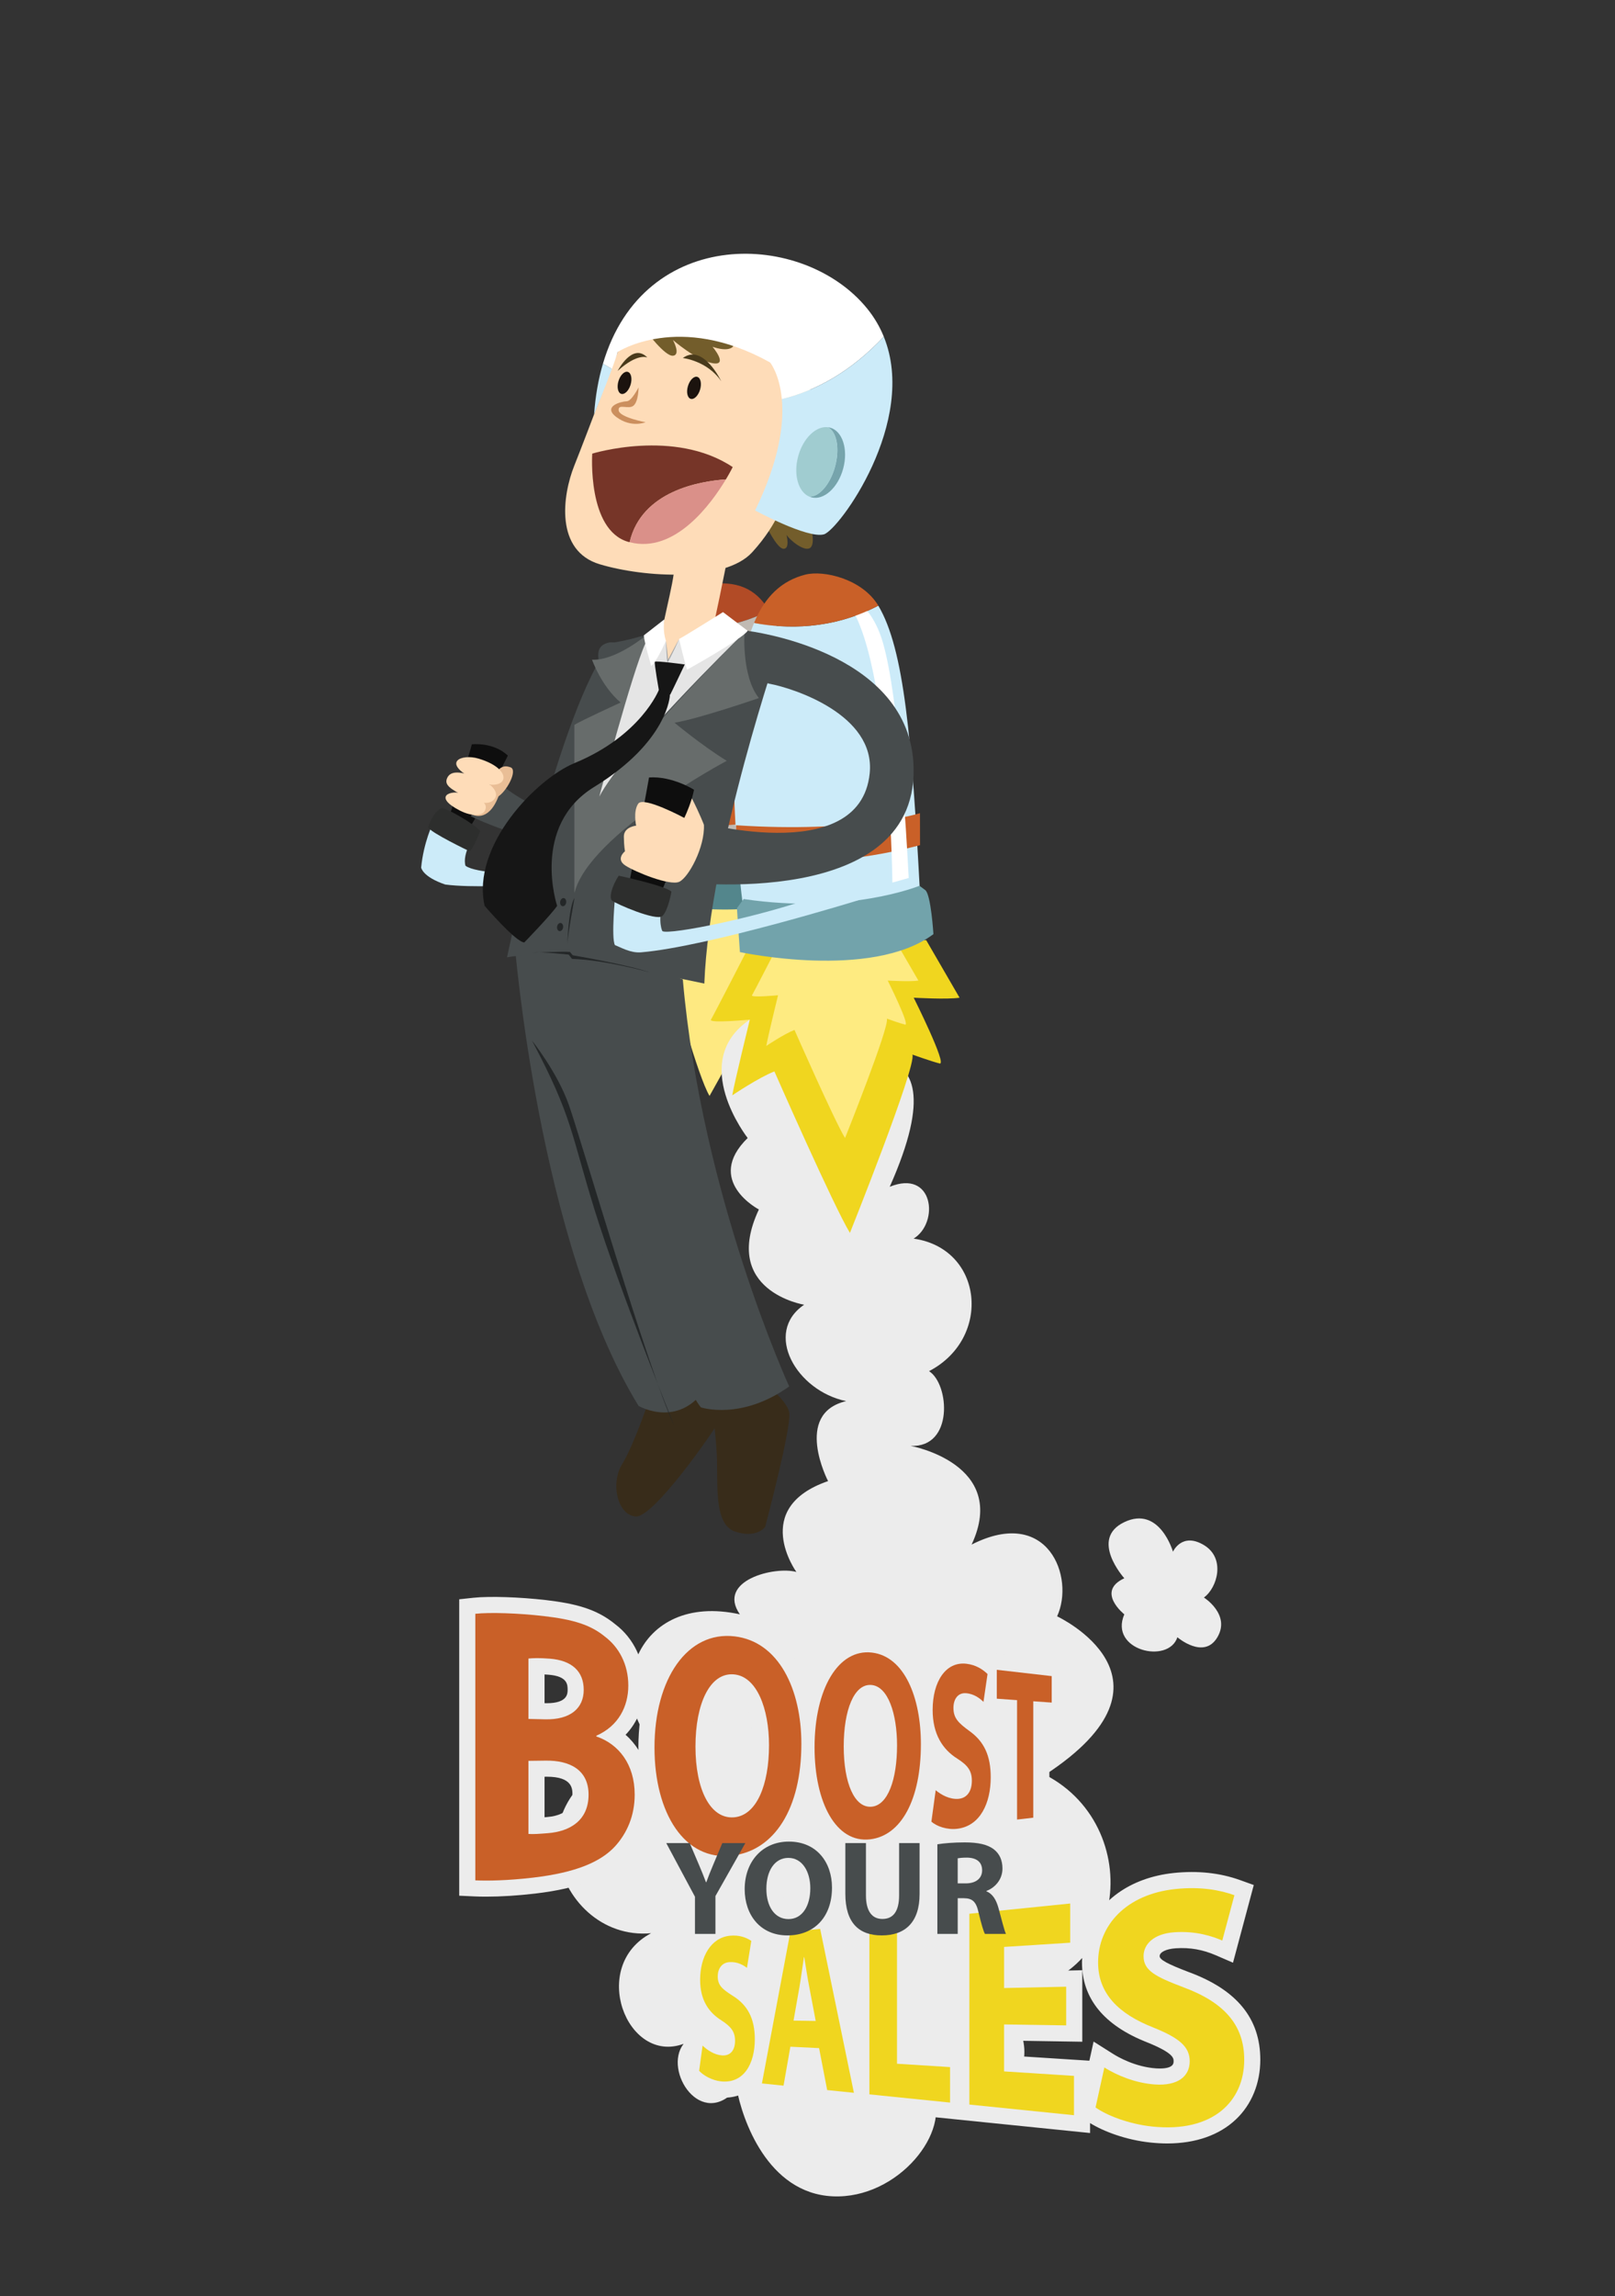 <?xml version="1.0" encoding="utf-8"?>
<!-- Generator: Adobe Illustrator 16.0.0, SVG Export Plug-In . SVG Version: 6.00 Build 0)  -->
<!DOCTYPE svg PUBLIC "-//W3C//DTD SVG 1.1//EN" "http://www.w3.org/Graphics/SVG/1.1/DTD/svg11.dtd">
<svg version="1.1" id="Layer_1" xmlns="http://www.w3.org/2000/svg" xmlns:xlink="http://www.w3.org/1999/xlink" x="0px" y="0px"
	 width="197px" height="280px" viewBox="0 0 197 280" enable-background="new 0 0 197 280" xml:space="preserve">
<rect x="0" y="0" width="197" height="280" fill="#333333" stroke="none"/>
<path fill="#CCEBF9" d="M52.814,100.365c0,0-1.143,2.342-1.441,5.424c0,0,0.146,1.127,2.938,2.071
	c3.188,0.428,9.152,0.067,9.152,0.067v-1.374c0,0-5.379-0.032-6.678-0.978c-0.213-0.637,0-1.71,0.523-2.677L52.814,100.365z"/>
<path fill="#0E0E0E" d="M54.82,99.53c0,0,2.57-7.913,2.729-8.764c0,0,2.584-0.326,4.402,1.369c0,0-3.77,7.563-4.582,8.626
	C57.369,100.762,56.184,99.908,54.82,99.53"/>
<path fill="#2D2E2D" d="M52.229,100.884c0,0,0.486-1.8,1.641-2.345c0.336-0.158,4.182,2.021,4.705,2.812
	c0,0-0.924,2.358-1.303,2.452C57.271,103.803,52.473,101.511,52.229,100.884"/>
<path fill="#FEE981" d="M79.652,109.831c0,0-2.824,5.497-3.041,5.843c-0.215,0.346,3.365,0,3.365,0s-1.352,5.52-1.52,6.555
	c0,0,2.301-1.553,3.648-2.07c0,0,3.066,11.236,4.447,13.479c0,0,7.855-13.9,7.502-14.935c0,0,1.66,0.594,2.352,0.767
	c0.689,0.172-2.244-5.692-2.244-5.692s2.934,0.173,3.967,0l-2.889-4.98C95.24,108.796,82.563,109.335,79.652,109.831"/>
<path fill="#B24B26" d="M93.809,74.444c-1.637-2.739-3.986-3.677-7.512-3.185c-2.453,0.343-4.129,2.23-5.252,4.959
	C84.326,76.835,89.031,76.946,93.809,74.444"/>
<path fill="#C0BAB3" d="M93.809,74.444c-4.777,2.502-9.482,2.391-12.764,1.774c-3.951,9.588-1.072,29.584-1.072,29.584
	c12.668,1.842,18.117-1.843,18.117-1.843C97.244,88.218,96.482,78.923,93.809,74.444"/>
<path fill="#53868C" d="M79.973,104.574l-0.689,0.934c0,0,0.268,4.133,0.307,4.516c0,0,13.512,2.918,19.884-1.842
	c0,0-0.254-4.09-0.847-4.529l-0.59-0.438C98.037,103.214,90.797,106.186,79.973,104.574"/>
<path fill="#C96028" d="M79.191,100.36c0,0,7.908,1.55,18.904-1.315l-0.006-3.29c0,0-6.426,2.062-18.898,1.243V100.36z"/>
<path fill="#ECECEC" d="M103.217,170.854c-6.078-1.246-10.131-8.353-5.127-11.754c0,0-10.193-1.65-5.521-11.615
	c0,0-6.695-3.5-1.367-8.715c0,0-7.326-9.332,0.262-14.437c0,0,2.879-4.405,8.394,6.289c0,0,18.621-8.269,8.672,14.097
	c5.348-2.188,6.076,4.375,2.916,6.32c8.508,1.215,9.592,12.151,1.881,16.162c2.494,1.58,3.031,9.356-2.244,9.112
	c0,0,12.031,2.189,7.438,12.033c9.332-4.74,12.613,4.01,10.426,8.75c0,0,16.406,7.656-1.457,19.322
	c12.761,6.561,10.207,27.707-7.655,26.614c10.571,5.468,2.916,18.229-6.199,12.03c2.554,4.738-4.059,13.123-12.055,12.761
	c-7.996-0.364-11.066-9.479-11.719-13.126c-4.299,5.104-9.02-2.188-6.477-5.469c-6.936,2.553-11.564-9.479-3.963-13.488
	c-12.088,1.094-18.531-18.959,0.732-22.604c-6.623-6.198-2.719-19.081,10.094-16.284c-2.863-4.133,4.264-5.896,6.895-5.166
	c0,0-5.65-7.799,3.867-11.08C101.006,180.607,96.73,172.382,103.217,170.854"/>
<path fill="#F0D61F" d="M91.006,116.1c0,0-3.979,7.747-4.283,8.233c-0.303,0.485,4.74,0,4.74,0s-1.904,7.778-2.141,9.235
	c0,0,3.242-2.188,5.141-2.916c0,0,7.268,16.527,9.213,19.688c0,0,8.125-20.281,7.625-21.739c0,0,2.34,0.837,3.313,1.079
	c0.974,0.244-3.159-8.02-3.159-8.02s4.133,0.242,5.592,0l-4.071-7.02C112.973,114.641,95.107,115.4,91.006,116.1"/>
<path fill="#FEEB81" d="M94.602,115.85c0,0-2.664,5.187-2.869,5.512c-0.203,0.324,3.174,0,3.174,0s-1.275,5.206-1.434,6.182
	c0,0,2.17-1.464,3.441-1.951c0,0,4.865,11.063,6.166,13.178c0,0,5.439-13.576,5.105-14.553c0,0,1.565,0.561,2.217,0.723
	c0.65,0.164-2.115-5.368-2.115-5.368s2.766,0.163,3.742,0l-2.725-4.698C109.305,114.873,97.346,115.382,94.602,115.85"/>
<path fill="#CCEBF9" d="M107.137,73.855c-5.67,2.971-11.258,2.839-15.154,2.106c-4.691,11.386-1.271,35.124-1.271,35.124
	c15.039,2.188,21.511-2.188,21.511-2.188C111.217,90.209,110.313,79.174,107.137,73.855"/>
<path fill="#72A3AB" d="M90.711,109.629l-0.82,1.109c0,0,0.32,4.906,0.365,5.361c0,0,16.041,3.463,23.605-2.188
	c0,0-0.299-4.857-1.002-5.377l-0.701-0.521C112.158,108.014,103.563,111.543,90.711,109.629"/>
<path fill="#C96028" d="M89.783,104.625c0,0,9.389,1.842,22.445-1.562l-0.008-3.906c0,0-7.63,2.448-22.438,1.476L89.783,104.625
	L89.783,104.625z"/>
<path fill="#FFFFFF" d="M101.006,71.922c0,0,4.777-0.21,6.703,6.479c1.924,6.669,2.834,22.937,3.137,28.66l-1.99,0.563
	C108.855,107.625,108.52,72.428,101.006,71.922"/>
<path fill="#C96028" d="M107.137,73.855c-1.941-3.251-6.654-4.361-8.916-3.781c-2.85,0.73-4.904,2.648-6.238,5.888
	C95.879,76.694,101.467,76.826,107.137,73.855"/>
<path fill="#474C4D" d="M74.26,78.357c1.922-0.446,6.936,3.516,3.563,18.172c-2.744,11.924-20.404,2.994-20.404,2.994
	s3.127-3.338,2.082-5.285c0,0,8.689,8.976,14.311,2.4c0.969-1.133,1.912-7.102,0.686-11.112C73.143,81.093,72,78.884,74.26,78.357"
	/>
<path fill="#E9BE96" d="M57.418,99.243c0,0,0.035,0.022,0.102,0.056c0.453,0.227,2.336,0.908,3.488-2.77
	C61.008,96.529,56.398,96.299,57.418,99.243"/>
<path fill="#E9BE96" d="M62.262,93.561c-0.727-0.244-1.492-0.26-2.404,1.902c-0.91,2.161-0.256,2.311,0.83,1.715
	C61.775,96.582,63.223,93.885,62.262,93.561"/>
<path fill="#FEDCB8" d="M58.383,92.508c-2.102-0.631-4.604,0.446-0.617,2.503C61.752,97.066,63.195,93.951,58.383,92.508"/>
<path fill="#FEDCB8" d="M57.338,94.504c-1.236-0.371-2.441-0.566-2.824,0.445c-0.285,0.757,0.355,1.229,2.178,2.17
	c1.943,1.002,3.18,1.028,3.701,0.207C60.846,96.613,60.023,95.309,57.338,94.504"/>
<path fill="#FEDCB8" d="M56.578,96.785c-1.719-0.516-3.762,0.364-0.504,2.045c1.605,0.828,2.801,0.588,3.066,0.048
	C59.629,97.888,58.574,97.383,56.578,96.785"/>
<path fill="#735D2B" d="M98.834,63.976c0,0,0.705,2.278,0,2.825c-0.707,0.547-2.529-0.977-2.895-1.582c0,0,0.457,1.725-0.365,1.699
	c-0.82-0.025-2.186-2.942-2.186-2.942S95.166,60.877,98.834,63.976"/>
<path fill="#FEDCB8" d="M76.252,40.551c0,0-4.738,12.578-6.197,16.225c-1.459,3.646-2.369,10.391,3.1,12.031
	c5.469,1.64,15.254,2.188,18.594-1.459c3.338-3.646,4.01-6.744,4.01-6.744s5.47-12.943,1.822-18.047
	C93.934,37.453,78.986,35.083,76.252,40.551"/>
<path fill="#CB8F5E" d="M77.893,47.235c0,0-0.85,1.702-1.457,1.702c-0.609,0-3.039,0.606-1.217,1.943
	c1.824,1.337,3.525,0.607,3.525,0.607s-3.203-0.594-3.281-1.458c-0.078-0.864,1.215-0.044,1.822-0.569
	C77.893,48.938,77.893,47.235,77.893,47.235"/>
<path fill="#1B130E" d="M85.395,47.519c-0.223,0.739-0.732,1.238-1.141,1.116c-0.408-0.123-0.559-0.821-0.336-1.561
	c0.223-0.74,0.734-1.239,1.141-1.116C85.467,46.08,85.617,46.779,85.395,47.519"/>
<path fill="#1B130E" d="M76.92,46.91c-0.223,0.739-0.732,1.238-1.141,1.117c-0.408-0.123-0.559-0.822-0.336-1.561
	c0.223-0.739,0.734-1.238,1.141-1.117C76.992,45.473,77.143,46.172,76.92,46.91"/>
<path fill="#735D2B" d="M78.744,40.278c0,0,2.34,3.19,3.342,3.099s0-1.914,0-1.914s2.826,2.461,4.83,2.826
	c2.006,0.364,0-2.006,0-2.006s1.732,0.676,2.461,0.02C90.105,41.645,82.602,38.182,78.744,40.278"/>
<path fill="#763528" d="M72.242,55.316c0,0-0.625,9.297,4.375,10.756c0.063,0.018,0.121,0.027,0.184,0.043
	c1.469-6.273,8.619-7.446,11.744-7.657c0.537-0.897,0.832-1.501,0.832-1.501C82.268,52.218,72.242,55.316,72.242,55.316"/>
<path fill="#DA9089" d="M76.801,66.115c5.525,1.447,9.971-4.705,11.744-7.657C85.42,58.669,78.27,59.842,76.801,66.115"/>
<path fill="#CCEBF9" d="M72.469,50.533c0,0,1.311-3.217,2.176-5.55c-0.389-0.216-0.754-0.429-1.098-0.635
	C73.002,46.197,72.629,48.254,72.469,50.533"/>
<path fill="#FFFFFF" d="M107.807,41.056c-0.479-1.186-1.143-2.335-2.022-3.421c-7.725-9.531-27.26-10.206-32.236,6.714
	c0.344,0.206,0.709,0.419,1.096,0.636c0.332-0.895,0.598-1.659,0.699-2.063c0,0,7.473-4.922,18.592,1.275
	c0,0,1.15,1.396,1.434,4.474C99.508,47.656,103.764,45.353,107.807,41.056"/>
<path fill="#CCEBF9" d="M95.369,48.671c0.27,2.921-0.238,7.358-3.258,13.573c0,0,6.381,3.463,8.387,2.916
	c1.797-0.49,11.52-13.748,7.309-24.104C103.764,45.353,99.508,47.656,95.369,48.671"/>
<path fill="#76A4AC" d="M101.25,52.145c-0.092-0.024-0.184-0.041-0.277-0.051c1.084,0.517,1.488,2.568,0.896,4.773
	c-0.594,2.205-1.973,3.777-3.17,3.682c0.084,0.037,0.174,0.068,0.264,0.094c1.52,0.408,3.262-1.164,3.893-3.51
	C103.486,54.786,102.768,52.553,101.25,52.145"/>
<path fill="#A0CCD0" d="M101.869,56.867c0.592-2.205,0.188-4.257-0.896-4.773c-1.447-0.164-3.021,1.355-3.613,3.562
	c-0.594,2.205,0.006,4.309,1.34,4.895C99.896,60.645,101.275,59.072,101.869,56.867"/>
<path fill="#493A1B" d="M83.291,43.658c0,0,2.988,0.324,4.689,2.836C87.98,46.494,85.773,41.835,83.291,43.658"/>
<path fill="#493A1B" d="M78.967,43.6c0,0-1.156-0.612-3.625,1.629C75.342,45.229,77.135,41.719,78.967,43.6"/>
<path fill="#382C1A" d="M79.17,170.705c0,0-1.824,5.469-3.281,7.84c-1.459,2.369-0.547,6.196,1.641,6.379
	c2.188,0.184,9.48-10.331,10.207-11.666c0.727-1.334-3.455-3.65-3.455-3.65S80.445,169.977,79.17,170.705"/>
<path fill="#382C1A" d="M86.553,169.607c0,0,0.697,4.197,0.879,7.66c0.184,3.463-0.443,8.567,2.201,9.479
	c2.643,0.912,3.699-0.546,3.699-0.546s3.264-12.259,2.936-13.968s-3.699-4.08-3.699-4.08L86.553,169.607z"/>
<path fill="#474C4D" d="M62.764,114.926c0,0,2.916,36.639,15.129,56.51c0,0,5.287,3.099,8.66-2.918c0,0-4.041-8.385-7.809-22.422
	c-3.768-14.035-5.59-26.979-5.863-29.165L62.764,114.926z"/>
<path fill="#474C4D" d="M64.193,116.738c0,0,3.691,6.754,5.871,10.218c2.178,3.464,11.189,39.558,15.434,44.661
	c0,0,4.9,1.641,10.77-2.553c0,0-10.678-23.248-12.977-49.631C83.291,119.434,69.633,114.176,64.193,116.738"/>
<path fill="#242728" d="M64.895,126.895c0,0,3.072,3.828,4.486,7.811c1.416,3.98,9.828,32.877,12.838,39.08
	c0,0-6.701-16.627-9.668-26.183C69.584,138.048,69.857,136.251,64.895,126.895"/>
<path fill="#ECECEC" d="M137.145,196.854c0,0-3.508-2.78,0-4.399c0,0-4.315-4.789,0-6.845c4.314-2.057,5.935,3.607,5.935,3.607
	s1.078-2.428,3.774-0.809c2.697,1.617,1.617,5.24,0,6.396c0,0,3.285,2.06,1.644,4.845s-4.879,0-4.879,0
	C142.537,202.973,135.256,201.252,137.145,196.854"/>
<path fill="#474C4D" d="M90.01,76.645c0,0,3.652,0.779,5.201,1.758c0,0-8.66,25.1-9.297,41.536c0,0-8.246-1.792-15.324-2.75
	c-0.051-0.358-0.131-0.562-0.525-0.61c-3.176-0.393-6.668-0.123-8.213,0.153c0,0,6.32-30.364,12.701-38.329
	c0,0,1.699-0.24,3.477-0.771C79.807,77.101,90.01,76.645,90.01,76.645"/>
<path fill="#676C6B" d="M79.098,77.25c0,0-3.898,3.348-6.881,3.193c0,0,1.119,3.22,3.488,5.225c0,0-4.994,2.279-5.641,2.734v20.488
	c0,0,2.996-9.977,3.242-12.186C73.551,94.494,78.408,79.473,79.098,77.25"/>
<path fill="#FEDCB8" d="M88.648,68.533c0,0-1.732,8.658-2.006,9.388c-5.412,5.468-6.137,2.556-5.846,0
	c-0.443-0.548,1.471-6.836,1.471-8.933C85.094,68.533,88.648,68.533,88.648,68.533"/>
<path fill="#242728" d="M70.057,109.514c0.09-0.155-0.787,4.127-0.855,5.732C69.201,115.246,69.328,110.795,70.057,109.514"/>
<path fill="#242728" d="M69.063,110.068c-0.045,0.273-0.244,0.469-0.447,0.436c-0.201-0.033-0.33-0.28-0.285-0.553
	c0.043-0.272,0.242-0.467,0.445-0.436C68.979,109.549,69.105,109.797,69.063,110.068"/>
<path fill="#242728" d="M68.688,113.104c-0.045,0.272-0.244,0.467-0.445,0.436c-0.203-0.033-0.332-0.281-0.287-0.553
	c0.043-0.273,0.242-0.468,0.445-0.436C68.604,112.584,68.73,112.831,68.688,113.104"/>
<path fill="#676C6B" d="M90.814,77.25c0,0-0.344,5.229,1.754,7.871c0,0-7.227,2.504-10.287,3.008c0,0,3.268,2.734,6.367,4.648
	c0,0-16.762,8.914-18.584,16.113c0,0,1.887-8.84,3.039-11.758C74.256,94.217,88.742,78.916,90.814,77.25"/>
<path fill="#E5E5E5" d="M84.123,77.979c-0.279,0.203-0.633,0.506-1.002,0.84l-0.289-0.897l-0.896,1.854
	c-0.197,0.204-0.291,0.507-0.443,0.683l-0.262-2.309l-0.4,0.432c-0.031-0.166-0.066-0.309-0.1-0.408
	c-1.385,0.117-1.986,0.23-1.986,0.23c-1.701,3.762-5.641,18.73-5.641,18.73c2.859-5.467,16.906-19.212,16.906-19.212
	C87.633,77.895,85.688,77.924,84.123,77.979"/>
<path fill="#FFFFFF" d="M88.193,74.64c0,0-4.631,2.909-5.361,3.281c0,0,0.709,3.007,0.984,3.737c0,0,6.746-3.737,7.385-4.74
	L88.193,74.64z"/>
<path fill="#FFFFFF" d="M81.045,75.522c0,0-0.248,1.34,0.186,2.626c0,0-1.15,2.598-1.789,3.053c0,0-0.82-2.719-0.91-3.721
	L81.045,75.522z"/>
<path fill="#161616" d="M83.527,81.023c0,0-3.545-0.482-3.646-0.325c-0.101,0.157,0.49,3.481,0.49,3.481s1.238,0.792,1.396,0.504
	C81.926,84.396,83.527,81.023,83.527,81.023"/>
<path fill="#161616" d="M80.369,84.127c0,0-2.17,5.578-10.285,8.924c-4.697,1.937-12.607,10.117-10.967,17.408
	c0,0,3.736,4.375,4.832,4.467c0,0,3.279-3.373,4.01-4.467c0,0-3.242-9.728,4.51-14.492c9.088-5.586,9.25-11.22,9.25-11.22
	L80.369,84.127z"/>
<path fill="#A0A2A3" d="M82.832,77.921c0,0-1.143,2.125-1.342,2.507c0,0-0.17-1.816-0.26-2.279c0,0,0.09,2.215,0.193,2.654
	C81.424,80.803,82.139,79.563,82.832,77.921"/>
<path fill="#242728" d="M65.021,116.17c-0.172,0.021,3.848-0.188,4.506-0.085l0.342,0.404c0,0,6.563,1.116,9.414,2.087
	c0,0-5.426-1.527-9.506-1.645l-0.404-0.521C69.373,116.41,66.098,116.029,65.021,116.17"/>
<path fill="#474C4D" d="M91.191,76.929c0,0,19.295,2.272,20.219,15.966c1.24,18.385-28.578,14.642-28.578,14.642
	s3.174-5.563,1.48-7.507c0,0,20.59,5.979,21.775-5.73c0.729-7.203-9.412-10.396-12.16-10.91
	C91.18,82.877,90.795,78.361,91.191,76.929"/>
<path fill="#CCEBF9" d="M80.797,110.01c-0.566,2.537,0,3.531,0,3.531c0.771,0.521,12.287-1.771,19.582-4.516
	c1.223-0.46,2.633-2.238,3.488-2.707c0,0,1.717,0.23,1.922,1.531c0.072,0.463,0.004,0.946-1.061,1.923
	c0,0-18.388,5.673-26.529,6.356c-1.291,0.107-2.469-0.605-3.191-0.883c-0.473-0.877,0.043-6.152,0.043-6.152
	S79.32,109.305,80.797,110.01"/>
<path fill="#0E0E0E" d="M79.17,94.804c0,0-2.186,12.132-2.521,13.21c-0.335,1.078,2.637,1.564,3.582,1.262
	c0.943-0.305,4.264-11.976,4.426-12.972C84.656,96.304,82.025,94.612,79.17,94.804"/>
<path fill="#2D2E2D" d="M75.473,106.783c0,0,5.701,1.215,6.432,1.944c0,0-0.391,2.298-1.107,2.972
	c-0.716,0.674-5.729-1.514-6.139-1.878C74.249,109.457,74.66,108.021,75.473,106.783"/>
<path fill="#FEDCB8" d="M85.865,100.573c0,0-0.506-1.335-1.465-3.216c-0.492,1.536-0.932,2.379-0.932,2.379s-4.986-2.686-5.621-1.73
	c-0.635,0.956-0.25,2.676-0.25,2.676s-1.506,0.139-1.498,1.335c0.008,1.196,0.141,1.784,0.141,1.784s-1.195,0.938,0.045,1.744
	c1.24,0.806,5.395,2.482,6.547,1.991C83.982,107.044,86,103.283,85.865,100.573"/>
<path fill="#7BC8E9" stroke="#000000" stroke-miterlimit="10" d="M251,314"/>
<g>
	<path fill="#ECECEC" d="M145.049,240.492c-2.652-1.009-3.594-1.521-3.594-1.96c0-0.484,0.801-0.877,1.949-0.954
		c1.772-0.121,3.319,0.166,4.913,0.854l2.087,0.902l2.534-9.472l-1.7-0.611c-2.428-0.871-5.146-1.162-8.054-0.859
		c-5.363,0.562-9.31,3.487-10.676,7.618v-6.072l-9.286,0.942c-0.01-0.015-0.018-0.031-0.025-0.047
		c0.627-0.782,1.049-1.793,1.049-2.984c0-1.578-0.597-2.893-1.727-3.818l5.485-0.63v-13.839l2.249,0.16v-7.091l-10.266-1.175
		c-0.587-0.269-1.209-0.452-1.87-0.529c-2.468-0.293-4.448,1.066-5.498,3.414c-1.343-2.742-3.429-4.47-6.028-4.776
		c-3.584-0.435-6.438,1.89-7.967,5.964c-1.551-4.521-4.667-7.456-8.785-7.942c-6.994-0.836-11.968,5.809-11.968,15.509
		c0,0.102,0.014,0.195,0.015,0.296c-0.439-0.69-0.961-1.315-1.578-1.848c1.484-1.54,2.296-3.615,2.296-6.012
		c0-3.034-1.312-5.77-3.532-7.45c-2.313-1.917-4.979-2.558-8.528-2.971c-3.151-0.364-6.844-0.487-8.775-0.28l-1.754,0.188v36.146
		l1.875,0.086c0.412,0.02,0.886,0.03,1.421,0.03c1.79,0,3.847-0.129,5.946-0.374c5.442-0.636,9.002-2.043,11.216-4.44
		c0.807-0.888,1.442-1.877,1.919-2.939l4.414,8.25v6.008h1.339c-0.446,1.054-0.708,2.274-0.708,3.635
		c0,1.535,0.328,2.877,0.972,4.017l-0.125-0.124l-1.074,7.844l0.618,0.679c0.922,1.013,2.46,1.767,3.918,1.92
		c0.222,0.022,0.437,0.033,0.645,0.033l0,0c0.843,0,1.624-0.189,2.328-0.534l-0.103,0.541l6.581,0.666l0.849-4.839l0.231,0.011
		l0.975,5.039l7.372,0.749l0,0l9.655,0.982v0.001l16.69,1.697v-1.213c1.611,1.003,4.353,2.058,7.376,2.376
		c0.698,0.073,1.386,0.11,2.046,0.11h0.003c3.449,0,6.345-1.016,8.37-2.938c1.916-1.815,2.97-4.4,2.97-7.276
		C153.734,246.147,150.888,242.655,145.049,240.492z M122.1,209.144v3.669c-0.201-0.482-0.433-0.942-0.724-1.362l0.341-2.334
		L122.1,209.144z M89.276,219.649c-1.217,0-2.477-2.5-2.477-6.681c0-4.227,1.275-6.842,2.457-6.842l0.092,0.002
		c1.2,0.094,2.495,2.676,2.495,6.686C91.842,217.127,90.571,219.553,89.276,219.649z M89.233,232.895
		c0.12,0.41,0.26,0.806,0.438,1.175c-0.143-0.004-0.291,0.004-0.438,0.01V232.895z M95.447,230.316c0-0.885,0.269-1.801,0.716-1.801
		c0.427,0,0.714,0.896,0.714,1.734c0,0.885-0.261,1.799-0.698,1.799C95.643,232.049,95.447,231.013,95.447,230.316z
		 M106.145,207.435c0.414,0.246,1.314,2.031,1.314,5.391c0,3.774-0.982,5.396-1.284,5.534c-0.345-0.152-1.292-1.716-1.292-5.404
		C104.883,209.346,105.771,207.699,106.145,207.435z M107.594,225.972c0.039-0.011,0.077-0.023,0.115-0.037v5.186
		c0,0.321-0.025,0.55-0.055,0.709c-0.033-0.165-0.061-0.397-0.061-0.709V225.972z M115.737,216.116
		c0.846,0.541,0.846,0.684,0.846,1.024c0,0.1-0.007,0.181-0.017,0.244c-0.341-0.046-0.787-0.269-1.154-0.583l-1.287-1.1
		c0.03-0.269,0.054-0.545,0.076-0.822C114.654,215.339,115.161,215.757,115.737,216.116z M120.646,223.07
		c0.607-0.65,1.095-1.451,1.454-2.377v3.059C121.668,223.469,121.191,223.235,120.646,223.07z M101.088,224.417
		c-0.976-0.892-2.207-1.488-3.637-1.704c0.418-0.746,0.781-1.558,1.087-2.433C99.163,222,100.027,223.401,101.088,224.417z
		 M92.341,243.348l0.19,0.145l0.913-5.643l0.551-0.057l-1.176,6.265C92.667,243.816,92.524,243.569,92.341,243.348z
		 M102.015,235.029c0.013-0.018,0.022-0.039,0.034-0.059c0.557,1.021,1.303,1.689,2.037,2.12v7.999L102.015,235.029z
		 M69.828,218.841c0,0.682,0,2.49-3.148,2.737c-0.087,0.007-0.172,0.013-0.256,0.021v-4.942l0.278-0.004
		C69.828,216.652,69.828,218.131,69.828,218.841z M66.424,207.687v-3.503c0.155,0.009,0.32,0.02,0.495,0.033
		c2.32,0.183,2.32,1.224,2.32,1.846c0,0.445,0,1.628-2.532,1.628L66.424,207.687z M78.7,222.779c0.216-0.595,0.386-1.207,0.5-1.841
		c0.244,0.645,0.508,1.268,0.816,1.841H78.7z M111.383,249.809v-12.883c0.335-0.219,0.676-0.49,0.995-0.827v1.687h3.901v12.333
		L111.383,249.809z M132.883,251.284l-8.44-0.541v-1.89l7.576,0.119v-8.722l-7.576,0.162v-1.163l7.565-0.482
		c-0.008,0.179-0.025,0.355-0.025,0.537c0,4.397,2.681,7.678,7.949,9.743c3.225,1.302,3.225,1.928,3.225,2.303
		c0,0.242,0,0.885-1.701,0.885c-0.138,0-0.281-0.005-0.43-0.015c-2.552-0.171-4.675-1.4-5.263-1.774l-2.366-1.496L132.883,251.284z"
		/>
	<g>
		<g>
			<path fill="#C96028" d="M57.98,196.787c1.775-0.191,5.239-0.081,8.339,0.278c3.611,0.419,5.731,1.065,7.501,2.532
				c1.652,1.252,2.822,3.327,2.822,5.938c0,2.564-1.205,4.937-3.9,6.121v0.087c2.73,0.933,4.678,3.399,4.678,7.098
				c0,2.593-0.949,4.713-2.4,6.308c-1.737,1.881-4.75,3.198-9.99,3.81c-3.118,0.364-5.539,0.403-7.05,0.334V196.787z M64.46,209.607
				l2.018,0.048c3.111,0.074,4.725-1.359,4.725-3.59c0-2.275-1.461-3.595-4.13-3.805c-1.313-0.102-2.083-0.07-2.612-0.017V209.607z
				 M64.46,223.632c0.611,0.045,1.337-0.012,2.375-0.093c2.679-0.21,4.959-1.544,4.959-4.696c0-3.021-2.28-4.19-5.235-4.15
				l-2.098,0.027V223.632z"/>
			<path fill="#C96028" d="M97.751,212.641c0,7.87-3.262,13.024-8.446,13.637c-5.795,0.686-9.469-5.175-9.469-13.179
				c0-8.419,4.038-14.236,9.772-13.559C95.014,200.178,97.751,206.021,97.751,212.641z M84.834,212.971
				c0,5.279,1.82,8.856,4.69,8.636c2.761-0.214,4.282-3.95,4.282-8.789c0-4.471-1.495-8.427-4.31-8.644
				C86.595,203.95,84.834,207.733,84.834,212.971z"/>
			<path fill="#C96028" d="M112.332,212.676c0,6.775-2.408,11.167-6.191,11.613c-4.17,0.492-6.78-4.492-6.78-11.224
				c0-7.08,2.87-12.034,7.001-11.547C110.311,201.984,112.332,206.975,112.332,212.676z M102.919,212.958
				c0,4.468,1.308,7.516,3.381,7.355c2.011-0.154,3.123-3.342,3.123-7.486c0-3.828-1.094-7.203-3.142-7.36
				C104.184,205.306,102.919,208.524,102.919,212.958z"/>
			<path fill="#C96028" d="M114.137,218.298c0.686,0.585,1.716,1.134,2.754,1.056c1.09-0.083,1.657-0.954,1.657-2.21
				c0-1.198-0.488-1.871-1.752-2.679c-1.808-1.127-3.03-2.991-3.03-5.948c0-3.468,1.601-5.935,4.123-5.637
				c1.155,0.137,1.987,0.685,2.572,1.252l-0.496,3.399c-0.396-0.392-1.115-0.982-2.123-1.058c-1.03-0.079-1.539,0.762-1.539,1.786
				c0,1.261,0.604,1.838,1.954,2.826c1.78,1.272,2.593,2.999,2.593,5.637c0,3.137-1.269,5.95-4.102,6.284
				c-1.235,0.146-2.493-0.306-3.135-0.87L114.137,218.298z"/>
			<path fill="#C96028" d="M124.064,207.317l-2.473-0.177v-3.521l6.697,0.767v3.229l-2.248-0.159v14.195l-1.977,0.227V207.317z"/>
		</g>
		<g>
			<path fill="#F0D61F" d="M85.702,249.441c0.566,0.553,1.449,1.136,2.381,1.198c1.026,0.069,1.58-0.647,1.58-1.786
				c0-1.089-0.479-1.723-1.667-2.488c-1.589-0.998-2.593-2.53-2.593-4.943c0-2.829,1.325-5.137,3.618-5.376
				c1.141-0.12,2,0.211,2.625,0.627l-0.532,3.289c-0.417-0.315-1.151-0.766-2.138-0.699c-0.965,0.065-1.426,0.854-1.426,1.739
				c0,1.085,0.547,1.551,1.828,2.365c1.814,1.125,2.695,2.772,2.695,5.303c0,3.008-1.36,5.423-4.121,5.134
				c-1.098-0.115-2.152-0.721-2.67-1.288L85.702,249.441z"/>
			<path fill="#F0D61F" d="M96.41,249.577l-0.833,4.748l-2.636-0.268l3.468-18.479l3.635-0.368l4.117,19.988l-3.26-0.331
				l-0.988-5.117L96.41,249.577z M99.501,246.438l-0.779-4.106c-0.22-1.137-0.439-2.552-0.62-3.681l-0.036,0.002
				c-0.182,1.148-0.362,2.604-0.559,3.713l-0.711,4.031L99.501,246.438z"/>
			<path fill="#F0D61F" d="M106.049,234.6l3.369-0.341v17.396l6.471,0.409v4.327l-9.84-1.001V234.6z"/>
			<path fill="#F0D61F" d="M130.054,246.979l-7.575-0.118v5.728l8.526,0.546v4.795l-12.761-1.298v-23.269l12.301-1.248v4.78
				l-8.066,0.514v5.013l7.575-0.162V246.979z"/>
			<path fill="#F0D61F" d="M134.711,252.109c1.448,0.915,3.737,1.91,6.182,2.074c2.736,0.184,4.228-0.957,4.228-2.83
				c0-1.792-1.291-2.848-4.455-4.124c-4.148-1.627-6.719-4.076-6.719-7.922c0-4.512,3.401-8.325,9.442-8.958
				c3.087-0.322,5.448,0.13,7.185,0.754l-1.479,5.528c-1.15-0.497-3.156-1.19-5.823-1.012c-2.57,0.173-3.78,1.482-3.78,2.915
				c0,1.758,1.44,2.496,4.859,3.796c4.962,1.838,7.42,4.591,7.42,8.833c0,5.039-3.785,8.929-11.221,8.149
				c-2.874-0.302-5.593-1.376-6.913-2.33L134.711,252.109z"/>
		</g>
		<g>
			<path fill="#474C4D" d="M84.772,235.824v-4.536l-3.501-6.542h2.861l1.133,2.662c0.345,0.807,0.576,1.397,0.854,2.12h0.034
				c0.246-0.689,0.509-1.331,0.838-2.12l1.118-2.662h2.811l-3.649,6.46v4.618H84.772z"/>
			<path fill="#474C4D" d="M101.488,230.17c0,3.632-2.202,5.836-5.44,5.836c-3.288,0-5.211-2.482-5.211-5.639
				c0-3.321,2.121-5.802,5.392-5.802C99.631,224.565,101.488,227.113,101.488,230.17z M93.483,230.318
				c0,2.169,1.019,3.697,2.697,3.697c1.693,0,2.663-1.61,2.663-3.764c0-1.989-0.954-3.698-2.679-3.698
				C94.47,226.554,93.483,228.165,93.483,230.318z"/>
			<path fill="#474C4D" d="M105.63,224.746v6.377c0,1.908,0.724,2.877,2.005,2.877c1.314,0,2.039-0.922,2.039-2.877v-6.377h2.498
				v6.213c0,3.419-1.726,5.047-4.618,5.047c-2.794,0-4.438-1.547-4.438-5.08v-6.18H105.63z"/>
			<path fill="#474C4D" d="M114.342,224.895c0.808-0.132,2.007-0.231,3.34-0.231c1.642,0,2.792,0.248,3.583,0.872
				c0.657,0.526,1.017,1.299,1.017,2.316c0,1.415-1.002,2.384-1.956,2.729v0.05c0.772,0.312,1.202,1.051,1.481,2.071
				c0.345,1.248,0.689,2.694,0.902,3.122h-2.563c-0.182-0.313-0.445-1.217-0.772-2.581c-0.297-1.381-0.772-1.758-1.793-1.774h-0.757
				v4.355h-2.482V224.895z M116.824,229.661h0.987c1.251,0,1.99-0.626,1.99-1.595c0-1.021-0.691-1.529-1.842-1.546
				c-0.608,0-0.954,0.05-1.136,0.082V229.661z"/>
		</g>
	</g>
</g>
</svg>
